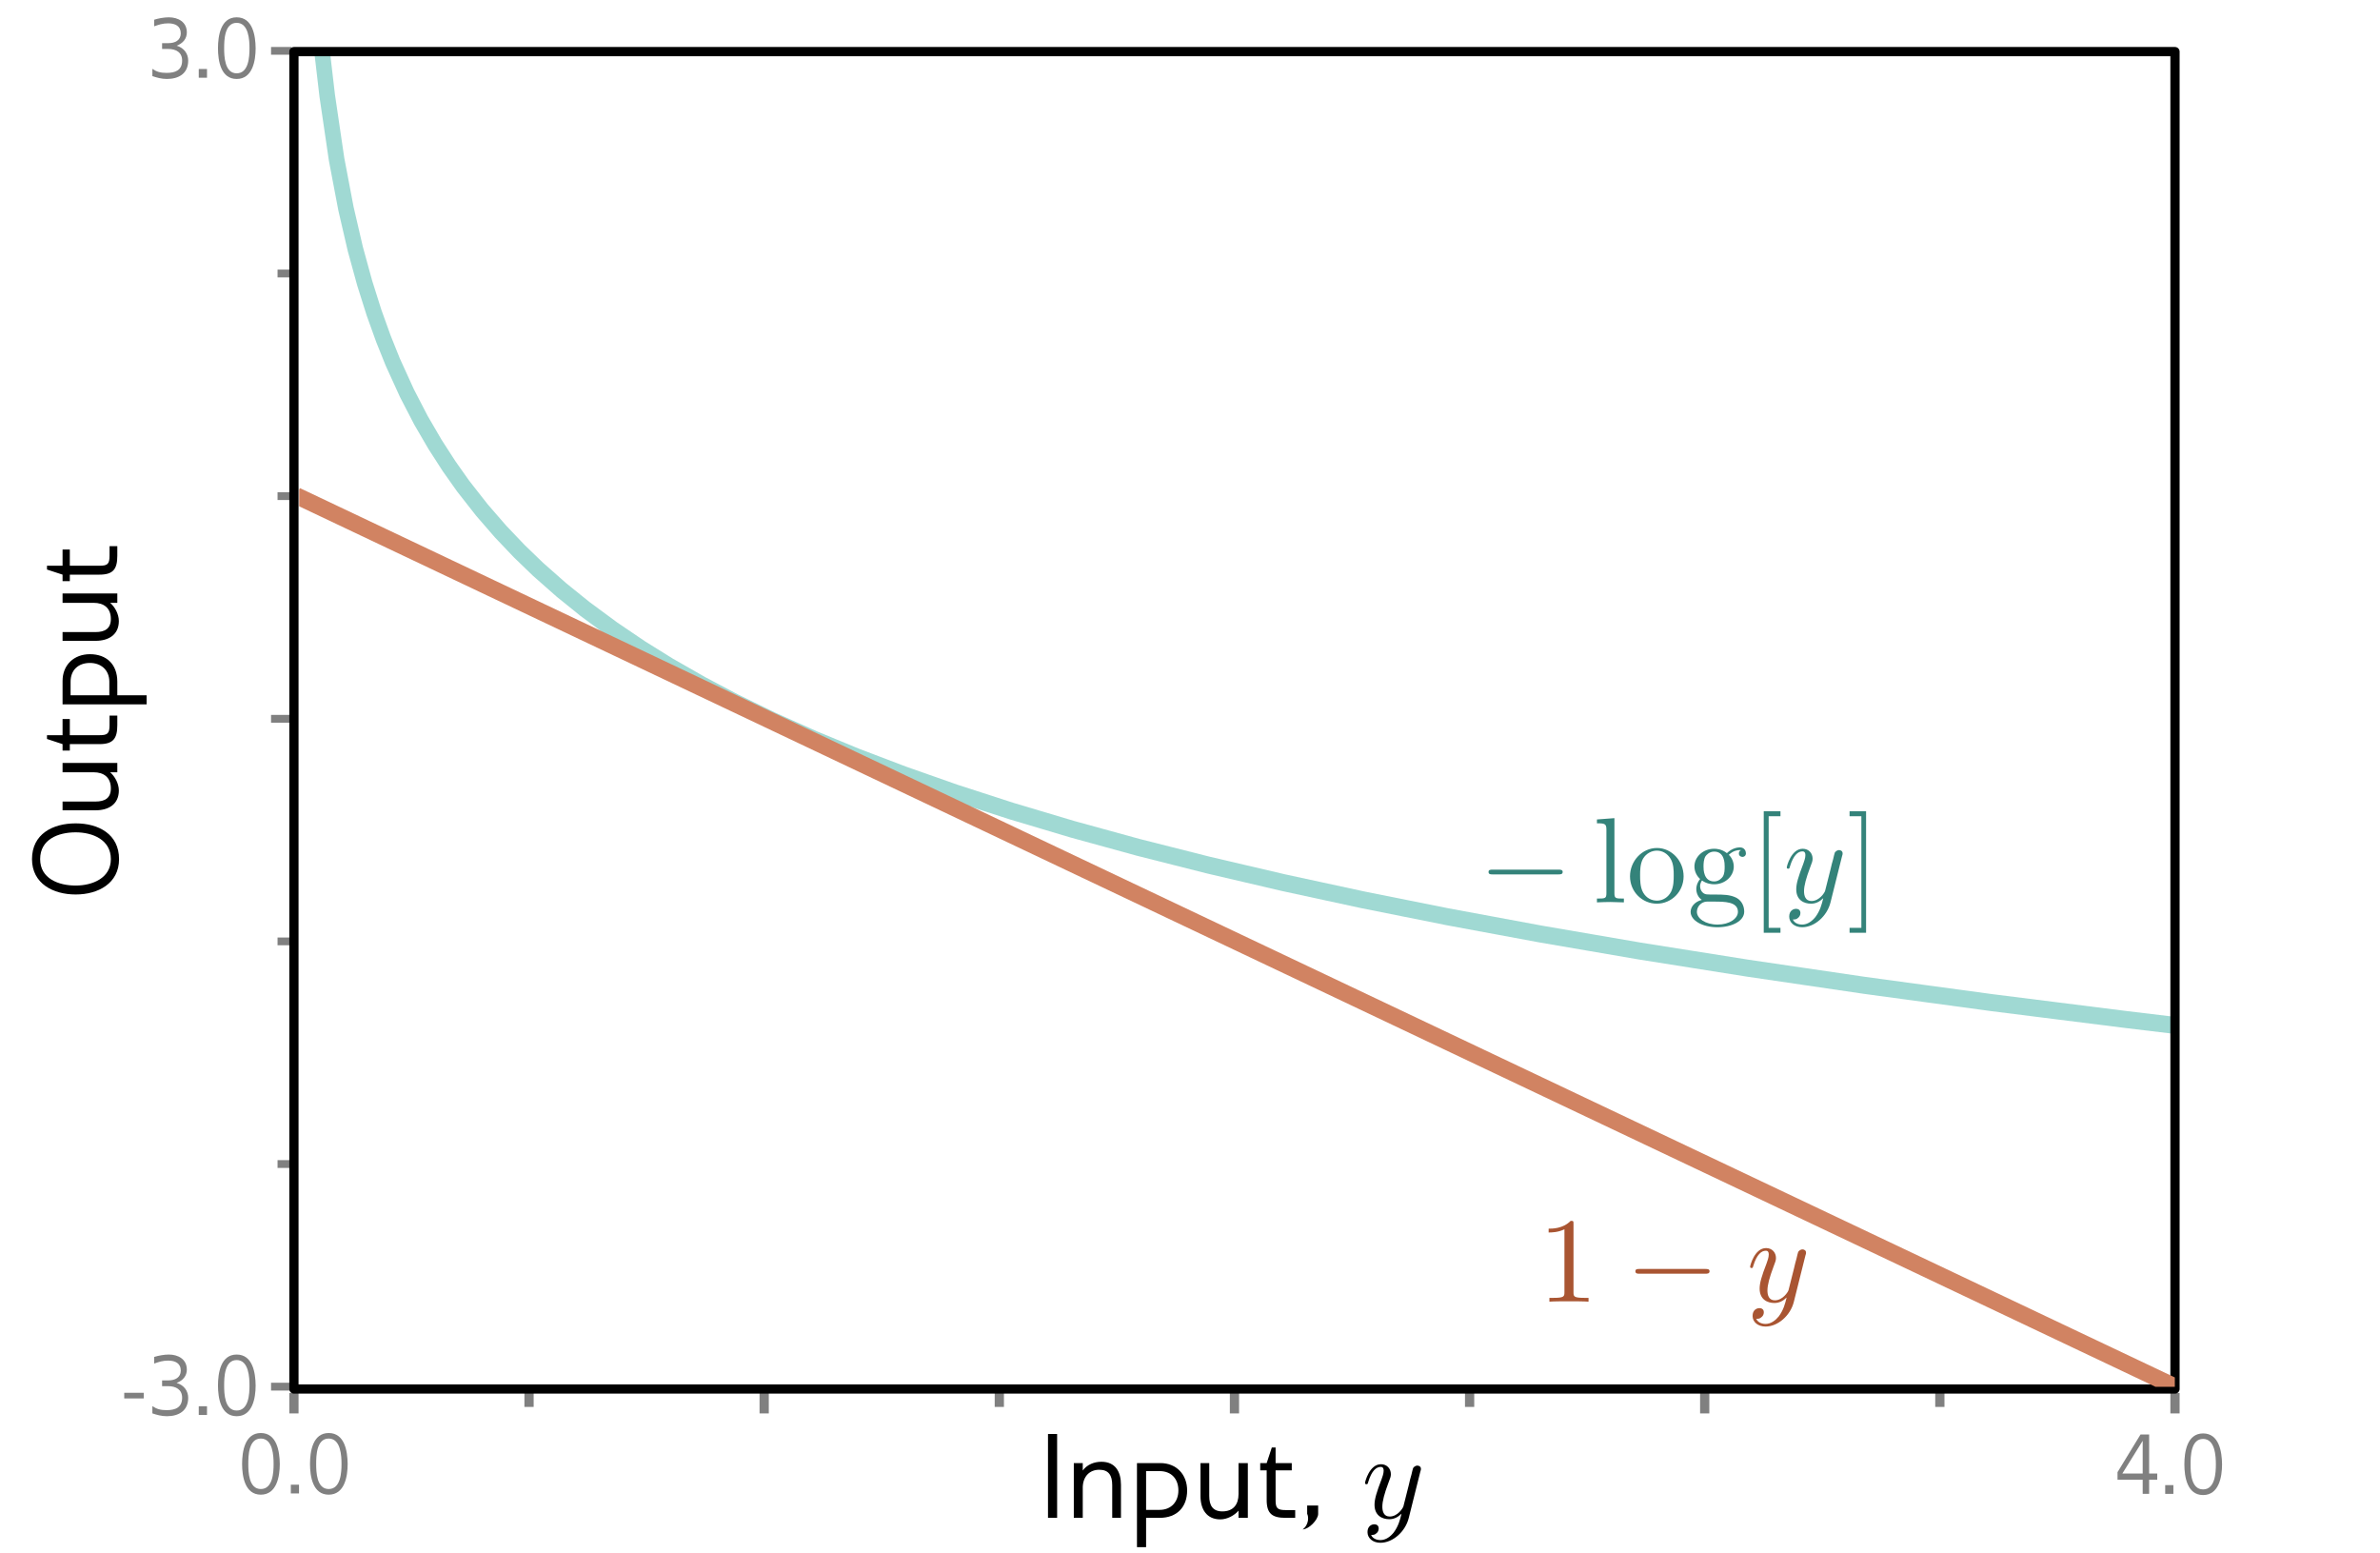 <?xml version="1.0" encoding="UTF-8"?>
<svg xmlns="http://www.w3.org/2000/svg" xmlns:xlink="http://www.w3.org/1999/xlink" width="219.035pt" height="142.869pt" viewBox="0 0 219.035 142.869">
<defs>
<clipPath id="clip-0">
<path clip-rule="nonzero" d="M 27.535 5 L 200.148 5 L 200.148 96 L 27.535 96 Z M 27.535 5 "/>
</clipPath>
<clipPath id="clip-1">
<path clip-rule="nonzero" d="M 104 134 L 110 134 L 110 142.867 L 104 142.867 Z M 104 134 "/>
</clipPath>
<clipPath id="clip-2">
<path clip-rule="nonzero" d="M 27.535 44 L 200.152 44 L 200.152 127.609 L 27.535 127.609 Z M 27.535 44 "/>
</clipPath>
</defs>
<g clip-path="url(#clip-0)">
<path fill="none" stroke-width="1.566" stroke-linecap="square" stroke-linejoin="round" stroke="rgb(62.744%, 85.097%, 82.744%)" stroke-opacity="1" stroke-miterlimit="4" d="M 30.911 -14.988 L 30.958 -13.578 L 31.426 -5.32 L 31.899 0.539 L 32.367 5.086 L 32.84 8.801 L 33.781 14.66 L 34.722 19.203 L 35.663 22.918 L 36.604 26.059 L 37.541 28.777 L 38.482 31.176 L 39.423 33.324 L 40.837 36.168 L 42.247 38.668 L 43.66 40.891 L 45.07 42.895 L 46.479 44.723 L 48.362 46.926 L 50.244 48.914 L 52.126 50.727 L 54.008 52.391 L 56.359 54.293 L 58.713 56.035 L 61.537 57.945 L 64.356 59.695 L 67.179 61.305 L 70.475 63.031 L 73.767 64.625 L 77.531 66.309 L 81.764 68.047 L 85.996 69.648 L 90.702 71.289 L 95.876 72.957 L 101.522 74.633 L 107.637 76.305 L 114.225 77.965 L 121.281 79.602 L 128.805 81.215 L 136.802 82.801 L 145.272 84.355 L 154.679 85.953 L 164.558 87.508 L 175.378 89.082 L 187.14 90.668 L 199.842 92.25 L 213.486 93.824 L 217.718 94.289 " transform="matrix(0.917, 0, 0, 1, 0, 0)"/>
</g>
<path fill="none" stroke-width="0.85" stroke-linecap="butt" stroke-linejoin="miter" stroke="rgb(50.195%, 50.195%, 50.195%)" stroke-opacity="1" stroke-miterlimit="4" d="M 27.051 128.172 L 27.051 130.055 "/>
<path fill="none" stroke-width="0.85" stroke-linecap="butt" stroke-linejoin="miter" stroke="rgb(50.195%, 50.195%, 50.195%)" stroke-opacity="1" stroke-miterlimit="4" d="M 70.328 128.172 L 70.328 130.055 "/>
<path fill="none" stroke-width="0.85" stroke-linecap="butt" stroke-linejoin="miter" stroke="rgb(50.195%, 50.195%, 50.195%)" stroke-opacity="1" stroke-miterlimit="4" d="M 156.887 128.172 L 156.887 130.055 "/>
<path fill="none" stroke-width="0.85" stroke-linecap="butt" stroke-linejoin="miter" stroke="rgb(50.195%, 50.195%, 50.195%)" stroke-opacity="1" stroke-miterlimit="4" d="M 48.688 129.457 L 48.688 128.172 "/>
<path fill="none" stroke-width="0.85" stroke-linecap="butt" stroke-linejoin="miter" stroke="rgb(50.195%, 50.195%, 50.195%)" stroke-opacity="1" stroke-miterlimit="4" d="M 91.969 129.457 L 91.969 128.172 "/>
<path fill="none" stroke-width="0.85" stroke-linecap="butt" stroke-linejoin="miter" stroke="rgb(50.195%, 50.195%, 50.195%)" stroke-opacity="1" stroke-miterlimit="4" d="M 135.25 129.457 L 135.25 128.172 "/>
<path fill="none" stroke-width="0.85" stroke-linecap="butt" stroke-linejoin="miter" stroke="rgb(50.195%, 50.195%, 50.195%)" stroke-opacity="1" stroke-miterlimit="4" d="M 200.168 128.172 L 200.168 130.055 "/>
<path fill="none" stroke-width="0.85" stroke-linecap="butt" stroke-linejoin="miter" stroke="rgb(50.195%, 50.195%, 50.195%)" stroke-opacity="1" stroke-miterlimit="4" d="M 178.527 129.457 L 178.527 128.172 "/>
<path fill="none" stroke-width="0.85" stroke-linecap="butt" stroke-linejoin="miter" stroke="rgb(50.195%, 50.195%, 50.195%)" stroke-opacity="1" stroke-miterlimit="4" d="M 113.609 128.172 L 113.609 130.055 "/>
<path fill="none" stroke-width="1.009" stroke-linecap="butt" stroke-linejoin="miter" stroke="rgb(50.195%, 50.195%, 50.195%)" stroke-opacity="1" stroke-miterlimit="4" d="M 6.59 -26.828 L 6.59 -24.945 " transform="matrix(0, 0.71, -1, 0, 0, 0)"/>
<path fill="none" stroke-width="1.009" stroke-linecap="butt" stroke-linejoin="miter" stroke="rgb(50.195%, 50.195%, 50.195%)" stroke-opacity="1" stroke-miterlimit="4" d="M 93.152 -26.828 L 93.152 -24.945 " transform="matrix(0, 0.71, -1, 0, 0, 0)"/>
<path fill="none" stroke-width="1.009" stroke-linecap="butt" stroke-linejoin="miter" stroke="rgb(50.195%, 50.195%, 50.195%)" stroke-opacity="1" stroke-miterlimit="4" d="M 35.446 -25.543 L 35.446 -26.828 " transform="matrix(0, 0.71, -1, 0, 0, 0)"/>
<path fill="none" stroke-width="1.009" stroke-linecap="butt" stroke-linejoin="miter" stroke="rgb(50.195%, 50.195%, 50.195%)" stroke-opacity="1" stroke-miterlimit="4" d="M 64.296 -25.543 L 64.296 -26.828 " transform="matrix(0, 0.71, -1, 0, 0, 0)"/>
<path fill="none" stroke-width="1.009" stroke-linecap="butt" stroke-linejoin="miter" stroke="rgb(50.195%, 50.195%, 50.195%)" stroke-opacity="1" stroke-miterlimit="4" d="M 122.002 -25.543 L 122.002 -26.828 " transform="matrix(0, 0.71, -1, 0, 0, 0)"/>
<path fill="none" stroke-width="1.009" stroke-linecap="butt" stroke-linejoin="miter" stroke="rgb(50.195%, 50.195%, 50.195%)" stroke-opacity="1" stroke-miterlimit="4" d="M 150.858 -25.543 L 150.858 -26.828 " transform="matrix(0, 0.71, -1, 0, 0, 0)"/>
<path fill="none" stroke-width="1.009" stroke-linecap="butt" stroke-linejoin="miter" stroke="rgb(50.195%, 50.195%, 50.195%)" stroke-opacity="1" stroke-miterlimit="4" d="M 179.709 -26.828 L 179.709 -24.945 " transform="matrix(0, 0.71, -1, 0, 0, 0)"/>
<path fill="none" stroke-width="0.85" stroke-linecap="round" stroke-linejoin="round" stroke="rgb(0%, 0%, 0%)" stroke-opacity="1" stroke-miterlimit="3" d="M 27.051 4.75 L 200.168 4.75 L 200.168 127.809 L 27.051 127.809 Z M 27.051 4.75 "/>
<path fill-rule="nonzero" fill="rgb(0%, 0%, 0%)" fill-opacity="1" d="M 6.965 75.762 C 4.852 75.762 2.945 76.742 2.945 79.051 C 2.945 81.309 4.902 82.305 6.965 82.305 C 9.031 82.305 10.957 81.289 10.957 79.051 C 10.957 76.762 9.082 75.762 6.965 75.762 Z M 6.965 76.586 C 8.523 76.586 10.203 77.266 10.203 79.051 C 10.203 80.801 8.508 81.484 6.965 81.484 C 5.375 81.484 3.695 80.836 3.695 79.051 C 3.695 77.234 5.355 76.586 6.965 76.586 Z M 6.965 76.586 "/>
<path fill-rule="nonzero" fill="rgb(0%, 0%, 0%)" fill-opacity="1" d="M 10.797 70.203 L 5.758 70.203 L 5.758 71.059 L 8.609 71.059 C 9.555 71.059 10.203 71.531 10.203 72.547 C 10.203 73.441 9.645 73.754 8.785 73.754 L 5.758 73.754 L 5.758 74.559 L 8.805 74.559 C 9.992 74.559 10.938 74 10.938 72.738 C 10.938 72.094 10.57 71.43 10.133 71.059 L 10.797 71.059 Z M 10.797 70.203 "/>
<path fill-rule="nonzero" fill="rgb(0%, 0%, 0%)" fill-opacity="1" d="M 10.797 65.844 L 10.082 65.844 L 10.082 66.719 C 10.082 67.508 9.887 67.648 9.152 67.648 L 6.426 67.648 L 6.426 66.16 L 5.758 66.16 L 5.758 67.648 L 4.324 67.648 L 4.324 67.996 L 5.758 68.469 L 5.758 69.062 L 6.426 69.062 L 6.426 68.469 L 9.152 68.469 C 10.414 68.469 10.797 67.961 10.797 66.719 Z M 10.797 65.844 "/>
<path fill-rule="nonzero" fill="rgb(0%, 0%, 0%)" fill-opacity="1" d="M 8.277 60.195 C 6.809 60.195 5.758 61.176 5.758 62.664 L 5.758 64.812 L 13.492 64.812 L 13.492 63.973 L 10.797 63.973 L 10.797 62.73 C 10.797 61.105 9.781 60.195 8.277 60.195 Z M 8.277 61 C 9.277 61 10.062 61.629 10.062 62.73 L 10.062 63.973 L 6.496 63.973 L 6.496 62.73 C 6.496 61.648 7.211 61 8.277 61 Z M 8.277 61 "/>
<path fill-rule="nonzero" fill="rgb(0%, 0%, 0%)" fill-opacity="1" d="M 10.797 54.609 L 5.758 54.609 L 5.758 55.469 L 8.609 55.469 C 9.555 55.469 10.203 55.941 10.203 56.953 C 10.203 57.848 9.645 58.16 8.785 58.16 L 5.758 58.16 L 5.758 58.965 L 8.805 58.965 C 9.992 58.965 10.938 58.406 10.938 57.148 C 10.938 56.5 10.57 55.836 10.133 55.469 L 10.797 55.469 Z M 10.797 54.609 "/>
<path fill-rule="nonzero" fill="rgb(0%, 0%, 0%)" fill-opacity="1" d="M 10.797 50.254 L 10.082 50.254 L 10.082 51.129 C 10.082 51.914 9.887 52.055 9.152 52.055 L 6.426 52.055 L 6.426 50.566 L 5.758 50.566 L 5.758 52.055 L 4.324 52.055 L 4.324 52.406 L 5.758 52.875 L 5.758 53.473 L 6.426 53.473 L 6.426 52.875 L 9.152 52.875 C 10.414 52.875 10.797 52.371 10.797 51.129 Z M 10.797 50.254 "/>
<path fill-rule="nonzero" fill="rgb(0%, 0%, 0%)" fill-opacity="1" d="M 96.449 131.949 L 97.289 131.949 L 97.289 139.664 L 96.449 139.664 Z M 96.449 131.949 "/>
<path fill-rule="nonzero" fill="rgb(0%, 0%, 0%)" fill-opacity="1" d="M 103.164 139.664 L 103.164 136.621 C 103.164 135.43 102.656 134.504 101.363 134.504 C 100.715 134.504 100.051 134.75 99.648 135.309 L 99.648 134.625 L 98.824 134.625 L 98.824 139.664 L 99.648 139.664 L 99.648 136.812 C 99.684 135.852 100.277 135.238 101.168 135.238 C 102.043 135.238 102.359 135.766 102.359 136.656 L 102.359 139.664 Z M 103.164 139.664 "/>
<g clip-path="url(#clip-1)">
<path fill-rule="nonzero" fill="rgb(0%, 0%, 0%)" fill-opacity="1" d="M 109.254 137.145 C 109.254 135.676 108.273 134.625 106.789 134.625 L 104.637 134.625 L 104.637 142.359 L 105.477 142.359 L 105.477 139.664 L 106.719 139.664 C 108.344 139.664 109.254 138.648 109.254 137.145 Z M 108.449 137.145 C 108.449 138.145 107.82 138.93 106.719 138.93 L 105.477 138.93 L 105.477 135.363 L 106.719 135.363 C 107.801 135.363 108.449 136.078 108.449 137.145 Z M 108.449 137.145 "/>
</g>
<path fill-rule="nonzero" fill="rgb(0%, 0%, 0%)" fill-opacity="1" d="M 114.84 139.664 L 114.84 134.625 L 113.984 134.625 L 113.984 137.477 C 113.984 138.422 113.512 139.07 112.496 139.07 C 111.605 139.07 111.289 138.512 111.289 137.652 L 111.289 134.625 L 110.484 134.625 L 110.484 137.672 C 110.484 138.859 111.043 139.805 112.305 139.805 C 112.949 139.805 113.613 139.438 113.984 139 L 113.984 139.664 Z M 114.84 139.664 "/>
<path fill-rule="nonzero" fill="rgb(0%, 0%, 0%)" fill-opacity="1" d="M 119.199 139.664 L 119.199 138.949 L 118.324 138.949 C 117.535 138.949 117.395 138.754 117.395 138.02 L 117.395 135.293 L 118.883 135.293 L 118.883 134.625 L 117.395 134.625 L 117.395 133.191 L 117.047 133.191 L 116.574 134.625 L 115.98 134.625 L 115.98 135.293 L 116.574 135.293 L 116.574 138.02 C 116.574 139.281 117.082 139.664 118.324 139.664 Z M 119.199 139.664 "/>
<path fill-rule="nonzero" fill="rgb(0%, 0%, 0%)" fill-opacity="1" d="M 121.312 138.527 L 120.301 138.527 L 120.301 139.297 C 120.367 139.438 120.387 139.578 120.387 139.719 C 120.387 140.121 120.176 140.539 119.879 140.73 C 120.457 140.715 121.297 139.855 121.312 139.316 Z M 121.312 138.527 "/>
<path fill-rule="nonzero" fill="rgb(0%, 0%, 0%)" fill-opacity="1" d="M 130.715 135.414 C 130.77 135.258 130.77 135.238 130.77 135.152 C 130.77 134.961 130.609 134.855 130.438 134.855 C 130.332 134.855 130.156 134.926 130.051 135.082 C 130.035 135.152 129.93 135.484 129.895 135.695 C 129.805 135.973 129.734 136.289 129.668 136.586 L 129.16 138.598 C 129.125 138.754 128.633 139.543 127.898 139.543 C 127.34 139.543 127.219 139.051 127.219 138.633 C 127.219 138.125 127.41 137.426 127.777 136.445 C 127.953 135.992 128.004 135.867 128.004 135.641 C 128.004 135.152 127.656 134.73 127.094 134.73 C 126.027 134.73 125.625 136.359 125.625 136.445 C 125.625 136.57 125.73 136.57 125.746 136.57 C 125.871 136.57 125.871 136.535 125.922 136.359 C 126.238 135.309 126.676 134.977 127.059 134.977 C 127.148 134.977 127.34 134.977 127.34 135.328 C 127.34 135.605 127.219 135.902 127.148 136.113 C 126.691 137.305 126.5 137.934 126.5 138.457 C 126.5 139.453 127.199 139.789 127.863 139.789 C 128.301 139.789 128.668 139.594 128.984 139.281 C 128.844 139.855 128.703 140.418 128.266 141.012 C 127.969 141.379 127.551 141.711 127.043 141.711 C 126.883 141.711 126.379 141.676 126.184 141.238 C 126.359 141.238 126.516 141.238 126.656 141.098 C 126.781 141.012 126.883 140.855 126.883 140.645 C 126.883 140.293 126.586 140.258 126.48 140.258 C 126.219 140.258 125.852 140.434 125.852 140.977 C 125.852 141.535 126.344 141.957 127.043 141.957 C 128.18 141.957 129.332 140.941 129.648 139.684 Z M 130.715 135.414 "/>
<path fill-rule="nonzero" fill="rgb(50.195%, 50.195%, 50.195%)" fill-opacity="1" d="M 25.75 134.707 C 25.738 133.543 25.477 131.859 24.004 131.859 C 22.531 131.859 22.281 133.566 22.281 134.707 C 22.281 135.859 22.543 137.531 24.004 137.531 C 25.465 137.531 25.75 135.859 25.75 134.707 Z M 25.18 134.707 C 25.18 135.461 25.121 137.012 24.004 137.012 C 22.891 137.012 22.852 135.438 22.852 134.707 C 22.852 133.965 22.879 132.367 24.004 132.367 C 25.121 132.367 25.18 133.977 25.18 134.707 Z M 25.18 134.707 "/>
<path fill-rule="nonzero" fill="rgb(50.195%, 50.195%, 50.195%)" fill-opacity="1" d="M 26.766 136.613 L 27.52 136.613 L 27.52 137.418 L 26.766 137.418 Z M 26.766 136.613 "/>
<path fill-rule="nonzero" fill="rgb(50.195%, 50.195%, 50.195%)" fill-opacity="1" d="M 31.996 134.707 C 31.984 133.543 31.727 131.859 30.25 131.859 C 28.777 131.859 28.531 133.566 28.531 134.707 C 28.531 135.859 28.789 137.531 30.25 137.531 C 31.715 137.531 31.996 135.859 31.996 134.707 Z M 31.43 134.707 C 31.43 135.461 31.367 137.012 30.25 137.012 C 29.137 137.012 29.098 135.438 29.098 134.707 C 29.098 133.965 29.125 132.367 30.25 132.367 C 31.367 132.367 31.43 133.977 31.43 134.707 Z M 31.43 134.707 "/>
<path fill-rule="nonzero" fill="rgb(50.195%, 50.195%, 50.195%)" fill-opacity="1" d="M 11.434 128.156 L 13.227 128.156 L 13.227 128.676 L 11.434 128.676 Z M 11.434 128.156 "/>
<path fill-rule="nonzero" fill="rgb(50.195%, 50.195%, 50.195%)" fill-opacity="1" d="M 17.32 128.613 C 17.32 128.008 16.949 127.449 16.254 127.25 C 16.848 127.027 17.195 126.594 17.195 126.023 C 17.195 125.07 16.402 124.637 15.535 124.637 C 15.102 124.637 14.57 124.738 14.188 124.859 L 14.188 125.469 C 14.605 125.32 14.965 125.195 15.473 125.195 C 16.117 125.195 16.637 125.43 16.637 126.125 C 16.625 126.754 16.117 127.016 15.5 127.016 L 14.918 127.016 L 14.918 127.547 L 15.473 127.547 C 16.191 127.547 16.762 127.859 16.762 128.613 C 16.762 129.504 16.145 129.754 15.34 129.754 C 14.77 129.754 14.422 129.652 14.023 129.383 L 14.023 130.051 C 14.422 130.188 14.879 130.312 15.352 130.312 C 16.453 130.312 17.32 129.816 17.32 128.613 Z M 17.32 128.613 "/>
<path fill-rule="nonzero" fill="rgb(50.195%, 50.195%, 50.195%)" fill-opacity="1" d="M 18.293 129.395 L 19.051 129.395 L 19.051 130.199 L 18.293 130.199 Z M 18.293 129.395 "/>
<path fill-rule="nonzero" fill="rgb(50.195%, 50.195%, 50.195%)" fill-opacity="1" d="M 23.527 127.488 C 23.516 126.324 23.258 124.637 21.781 124.637 C 20.309 124.637 20.062 126.348 20.062 127.488 C 20.062 128.637 20.32 130.312 21.781 130.312 C 23.242 130.312 23.527 128.637 23.527 127.488 Z M 22.961 127.488 C 22.961 128.242 22.898 129.789 21.781 129.789 C 20.668 129.789 20.629 128.219 20.629 127.488 C 20.629 126.742 20.656 125.145 21.781 125.145 C 22.898 125.145 22.961 126.754 22.961 127.488 Z M 22.961 127.488 "/>
<path fill-rule="nonzero" fill="rgb(50.195%, 50.195%, 50.195%)" fill-opacity="1" d="M 17.32 5.57 C 17.32 4.961 16.949 4.402 16.254 4.207 C 16.848 3.984 17.195 3.551 17.195 2.98 C 17.195 2.027 16.402 1.594 15.535 1.594 C 15.102 1.594 14.57 1.691 14.188 1.816 L 14.188 2.422 C 14.605 2.273 14.965 2.148 15.473 2.148 C 16.117 2.148 16.637 2.387 16.637 3.078 C 16.625 3.711 16.117 3.969 15.5 3.969 L 14.918 3.969 L 14.918 4.504 L 15.473 4.504 C 16.191 4.504 16.762 4.812 16.762 5.57 C 16.762 6.461 16.145 6.707 15.34 6.707 C 14.77 6.707 14.422 6.609 14.023 6.336 L 14.023 7.004 C 14.422 7.141 14.879 7.266 15.352 7.266 C 16.453 7.266 17.32 6.77 17.32 5.57 Z M 17.32 5.57 "/>
<path fill-rule="nonzero" fill="rgb(50.195%, 50.195%, 50.195%)" fill-opacity="1" d="M 18.293 6.348 L 19.051 6.348 L 19.051 7.152 L 18.293 7.152 Z M 18.293 6.348 "/>
<path fill-rule="nonzero" fill="rgb(50.195%, 50.195%, 50.195%)" fill-opacity="1" d="M 23.527 4.441 C 23.516 3.277 23.258 1.594 21.781 1.594 C 20.309 1.594 20.062 3.301 20.062 4.441 C 20.062 5.594 20.32 7.266 21.781 7.266 C 23.242 7.266 23.527 5.594 23.527 4.441 Z M 22.961 4.441 C 22.961 5.195 22.898 6.746 21.781 6.746 C 20.668 6.746 20.629 5.172 20.629 4.441 C 20.629 3.699 20.656 2.102 21.781 2.102 C 22.898 2.102 22.961 3.711 22.961 4.441 Z M 22.961 4.441 "/>
<path fill-rule="nonzero" fill="rgb(50.195%, 50.195%, 50.195%)" fill-opacity="1" d="M 198.535 136.156 L 198.535 135.586 L 197.789 135.586 L 197.789 131.992 L 196.996 131.992 L 194.879 135.461 L 194.879 136.156 L 197.195 136.156 L 197.195 137.457 L 197.789 137.457 L 197.789 136.156 Z M 197.195 135.586 L 195.324 135.586 L 197.195 132.574 Z M 197.195 135.586 "/>
<path fill-rule="nonzero" fill="rgb(50.195%, 50.195%, 50.195%)" fill-opacity="1" d="M 199.266 136.652 L 200.02 136.652 L 200.02 137.457 L 199.266 137.457 Z M 199.266 136.652 "/>
<path fill-rule="nonzero" fill="rgb(50.195%, 50.195%, 50.195%)" fill-opacity="1" d="M 204.5 134.742 C 204.488 133.578 204.227 131.895 202.754 131.895 C 201.277 131.895 201.031 133.605 201.031 134.742 C 201.031 135.895 201.293 137.566 202.754 137.566 C 204.215 137.566 204.5 135.895 204.5 134.742 Z M 203.93 134.742 C 203.93 135.5 203.867 137.047 202.754 137.047 C 201.637 137.047 201.602 135.473 201.602 134.742 C 201.602 134 201.625 132.402 202.754 132.402 C 203.867 132.402 203.93 134.012 203.93 134.742 Z M 203.93 134.742 "/>
<path fill-rule="nonzero" fill="rgb(20.392%, 51.372%, 47.842%)" fill-opacity="1" d="M 143.414 80.457 C 143.605 80.457 143.816 80.457 143.816 80.23 C 143.816 80.02 143.605 80.02 143.414 80.02 L 137.379 80.02 C 137.184 80.02 136.992 80.02 136.992 80.23 C 136.992 80.457 137.184 80.457 137.379 80.457 Z M 143.414 80.457 "/>
<path fill-rule="nonzero" fill="rgb(20.392%, 51.372%, 47.842%)" fill-opacity="1" d="M 148.578 75.281 L 146.969 75.402 L 146.969 75.754 C 147.754 75.754 147.84 75.824 147.84 76.383 L 147.84 82.191 C 147.84 82.68 147.719 82.68 146.969 82.68 L 146.969 83.031 C 147.336 83.012 147.93 82.996 148.207 82.996 C 148.488 82.996 149.031 83.012 149.449 83.031 L 149.449 82.68 C 148.699 82.68 148.578 82.68 148.578 82.191 Z M 148.578 75.281 "/>
<path fill-rule="nonzero" fill="rgb(20.392%, 51.372%, 47.842%)" fill-opacity="1" d="M 154.945 80.633 C 154.945 79.215 153.844 78.027 152.496 78.027 C 151.098 78.027 150.012 79.25 150.012 80.633 C 150.012 82.086 151.168 83.152 152.48 83.152 C 153.828 83.152 154.945 82.051 154.945 80.633 Z M 152.496 82.871 C 152.008 82.871 151.516 82.645 151.219 82.121 C 150.941 81.629 150.941 80.949 150.941 80.547 C 150.941 80.109 150.941 79.512 151.203 79.023 C 151.5 78.516 152.023 78.27 152.48 78.27 C 152.969 78.27 153.441 78.516 153.738 79.008 C 154.035 79.477 154.035 80.125 154.035 80.547 C 154.035 80.949 154.035 81.559 153.793 82.051 C 153.527 82.559 153.039 82.871 152.496 82.871 Z M 152.496 82.871 "/>
<path fill-rule="nonzero" fill="rgb(20.392%, 51.372%, 47.842%)" fill-opacity="1" d="M 157.758 81.105 C 156.777 81.105 156.777 79.984 156.777 79.742 C 156.777 79.441 156.797 79.074 156.953 78.797 C 157.043 78.672 157.305 78.359 157.758 78.359 C 158.723 78.359 158.723 79.461 158.723 79.723 C 158.723 80.02 158.723 80.387 158.547 80.668 C 158.457 80.789 158.195 81.105 157.758 81.105 Z M 156.465 81.543 C 156.465 81.508 156.465 81.246 156.641 81.02 C 157.078 81.332 157.551 81.367 157.758 81.367 C 158.789 81.367 159.562 80.598 159.562 79.742 C 159.562 79.32 159.387 78.918 159.105 78.656 C 159.508 78.27 159.91 78.219 160.102 78.219 C 160.137 78.219 160.191 78.219 160.227 78.234 C 160.102 78.27 160.031 78.395 160.031 78.535 C 160.031 78.727 160.191 78.848 160.363 78.848 C 160.469 78.848 160.68 78.777 160.68 78.516 C 160.68 78.324 160.559 77.973 160.121 77.973 C 159.895 77.973 159.402 78.043 158.93 78.5 C 158.457 78.133 158.004 78.098 157.758 78.098 C 156.711 78.098 155.941 78.867 155.941 79.723 C 155.941 80.215 156.184 80.633 156.465 80.879 C 156.324 81.035 156.113 81.402 156.113 81.805 C 156.113 82.156 156.273 82.574 156.621 82.801 C 155.941 82.977 155.59 83.465 155.59 83.902 C 155.59 84.707 156.691 85.32 158.055 85.32 C 159.367 85.32 160.523 84.762 160.523 83.887 C 160.523 83.5 160.383 82.926 159.805 82.609 C 159.211 82.312 158.562 82.312 157.883 82.312 C 157.602 82.312 157.129 82.312 157.043 82.293 C 156.691 82.242 156.465 81.91 156.465 81.543 Z M 158.074 85.074 C 156.938 85.074 156.168 84.5 156.168 83.902 C 156.168 83.398 156.586 82.977 157.078 82.961 L 157.742 82.961 C 158.703 82.961 159.945 82.961 159.945 83.902 C 159.945 84.516 159.16 85.074 158.074 85.074 Z M 158.074 85.074 "/>
<path fill-rule="nonzero" fill="rgb(20.392%, 51.372%, 47.842%)" fill-opacity="1" d="M 163.859 85.828 L 163.859 85.375 L 162.773 85.375 L 162.773 75.105 L 163.859 75.105 L 163.859 74.648 L 162.32 74.648 L 162.32 85.828 Z M 163.859 85.828 "/>
<path fill-rule="nonzero" fill="rgb(20.392%, 51.372%, 47.842%)" fill-opacity="1" d="M 169.527 78.777 C 169.578 78.621 169.578 78.605 169.578 78.516 C 169.578 78.324 169.422 78.219 169.246 78.219 C 169.145 78.219 168.969 78.289 168.863 78.445 C 168.844 78.516 168.742 78.848 168.707 79.059 C 168.617 79.34 168.547 79.652 168.477 79.949 L 167.969 81.961 C 167.938 82.121 167.445 82.906 166.711 82.906 C 166.152 82.906 166.027 82.418 166.027 81.996 C 166.027 81.488 166.223 80.789 166.59 79.812 C 166.766 79.355 166.816 79.234 166.816 79.008 C 166.816 78.516 166.465 78.098 165.906 78.098 C 164.84 78.098 164.438 79.723 164.438 79.812 C 164.438 79.934 164.543 79.934 164.559 79.934 C 164.684 79.934 164.684 79.898 164.734 79.723 C 165.051 78.672 165.488 78.34 165.871 78.34 C 165.961 78.34 166.152 78.34 166.152 78.691 C 166.152 78.973 166.027 79.27 165.961 79.477 C 165.504 80.668 165.312 81.297 165.312 81.824 C 165.312 82.82 166.012 83.152 166.676 83.152 C 167.113 83.152 167.48 82.961 167.797 82.645 C 167.656 83.223 167.516 83.781 167.078 84.375 C 166.781 84.742 166.363 85.074 165.855 85.074 C 165.695 85.074 165.188 85.043 164.996 84.605 C 165.172 84.605 165.328 84.605 165.469 84.465 C 165.59 84.375 165.695 84.219 165.695 84.008 C 165.695 83.66 165.398 83.625 165.293 83.625 C 165.031 83.625 164.664 83.801 164.664 84.34 C 164.664 84.902 165.156 85.32 165.855 85.32 C 166.992 85.32 168.145 84.305 168.461 83.047 Z M 169.527 78.777 "/>
<path fill-rule="nonzero" fill="rgb(20.392%, 51.372%, 47.842%)" fill-opacity="1" d="M 171.738 74.648 L 170.219 74.648 L 170.219 75.105 L 171.305 75.105 L 171.305 85.375 L 170.219 85.375 L 170.219 85.828 L 171.738 85.828 Z M 171.738 74.648 "/>
<path fill-rule="nonzero" fill="rgb(66.273%, 33.333%, 19.608%)" fill-opacity="1" d="M 144.812 112.637 C 144.812 112.355 144.812 112.336 144.551 112.336 C 143.852 113.055 142.871 113.055 142.523 113.055 L 142.523 113.406 C 142.75 113.406 143.398 113.406 143.977 113.109 L 143.977 118.898 C 143.977 119.301 143.941 119.422 142.941 119.422 L 142.594 119.422 L 142.594 119.773 C 142.977 119.738 143.941 119.738 144.395 119.738 C 144.832 119.738 145.812 119.738 146.195 119.773 L 146.195 119.422 L 145.848 119.422 C 144.832 119.422 144.812 119.301 144.812 118.898 Z M 144.812 112.637 "/>
<path fill-rule="nonzero" fill="rgb(66.273%, 33.333%, 19.608%)" fill-opacity="1" d="M 156.93 117.199 C 157.121 117.199 157.332 117.199 157.332 116.973 C 157.332 116.762 157.121 116.762 156.93 116.762 L 150.895 116.762 C 150.703 116.762 150.508 116.762 150.508 116.973 C 150.508 117.199 150.703 117.199 150.895 117.199 Z M 156.93 117.199 "/>
<path fill-rule="nonzero" fill="rgb(66.273%, 33.333%, 19.608%)" fill-opacity="1" d="M 166.156 115.523 C 166.211 115.363 166.211 115.348 166.211 115.258 C 166.211 115.066 166.055 114.961 165.879 114.961 C 165.773 114.961 165.598 115.031 165.492 115.188 C 165.477 115.258 165.371 115.59 165.336 115.801 C 165.25 116.082 165.18 116.395 165.109 116.695 L 164.602 118.707 C 164.566 118.863 164.074 119.648 163.34 119.648 C 162.781 119.648 162.66 119.16 162.66 118.742 C 162.66 118.234 162.852 117.535 163.219 116.555 C 163.395 116.098 163.445 115.977 163.445 115.75 C 163.445 115.258 163.098 114.84 162.535 114.84 C 161.469 114.84 161.066 116.465 161.066 116.555 C 161.066 116.676 161.172 116.676 161.191 116.676 C 161.312 116.676 161.312 116.641 161.363 116.465 C 161.68 115.418 162.117 115.086 162.5 115.086 C 162.59 115.086 162.781 115.086 162.781 115.434 C 162.781 115.715 162.66 116.012 162.59 116.223 C 162.133 117.41 161.941 118.039 161.941 118.566 C 161.941 119.562 162.641 119.895 163.305 119.895 C 163.742 119.895 164.109 119.703 164.426 119.387 C 164.285 119.965 164.145 120.523 163.707 121.121 C 163.41 121.488 162.992 121.82 162.484 121.82 C 162.328 121.82 161.82 121.785 161.629 121.348 C 161.801 121.348 161.961 121.348 162.098 121.207 C 162.223 121.121 162.328 120.961 162.328 120.75 C 162.328 120.402 162.031 120.367 161.926 120.367 C 161.66 120.367 161.293 120.543 161.293 121.086 C 161.293 121.645 161.785 122.062 162.484 122.062 C 163.621 122.062 164.777 121.051 165.09 119.789 Z M 166.156 115.523 "/>
<g clip-path="url(#clip-2)">
<path fill="none" stroke-width="1.57" stroke-linecap="square" stroke-linejoin="round" stroke="rgb(81.96%, 51.372%, 38.431%)" stroke-opacity="1" stroke-miterlimit="4" d="M 30.633 45.941 L 218.774 127.402 " transform="matrix(0.913, 0, 0, 1, 0, 0)"/>
</g>
</svg>
